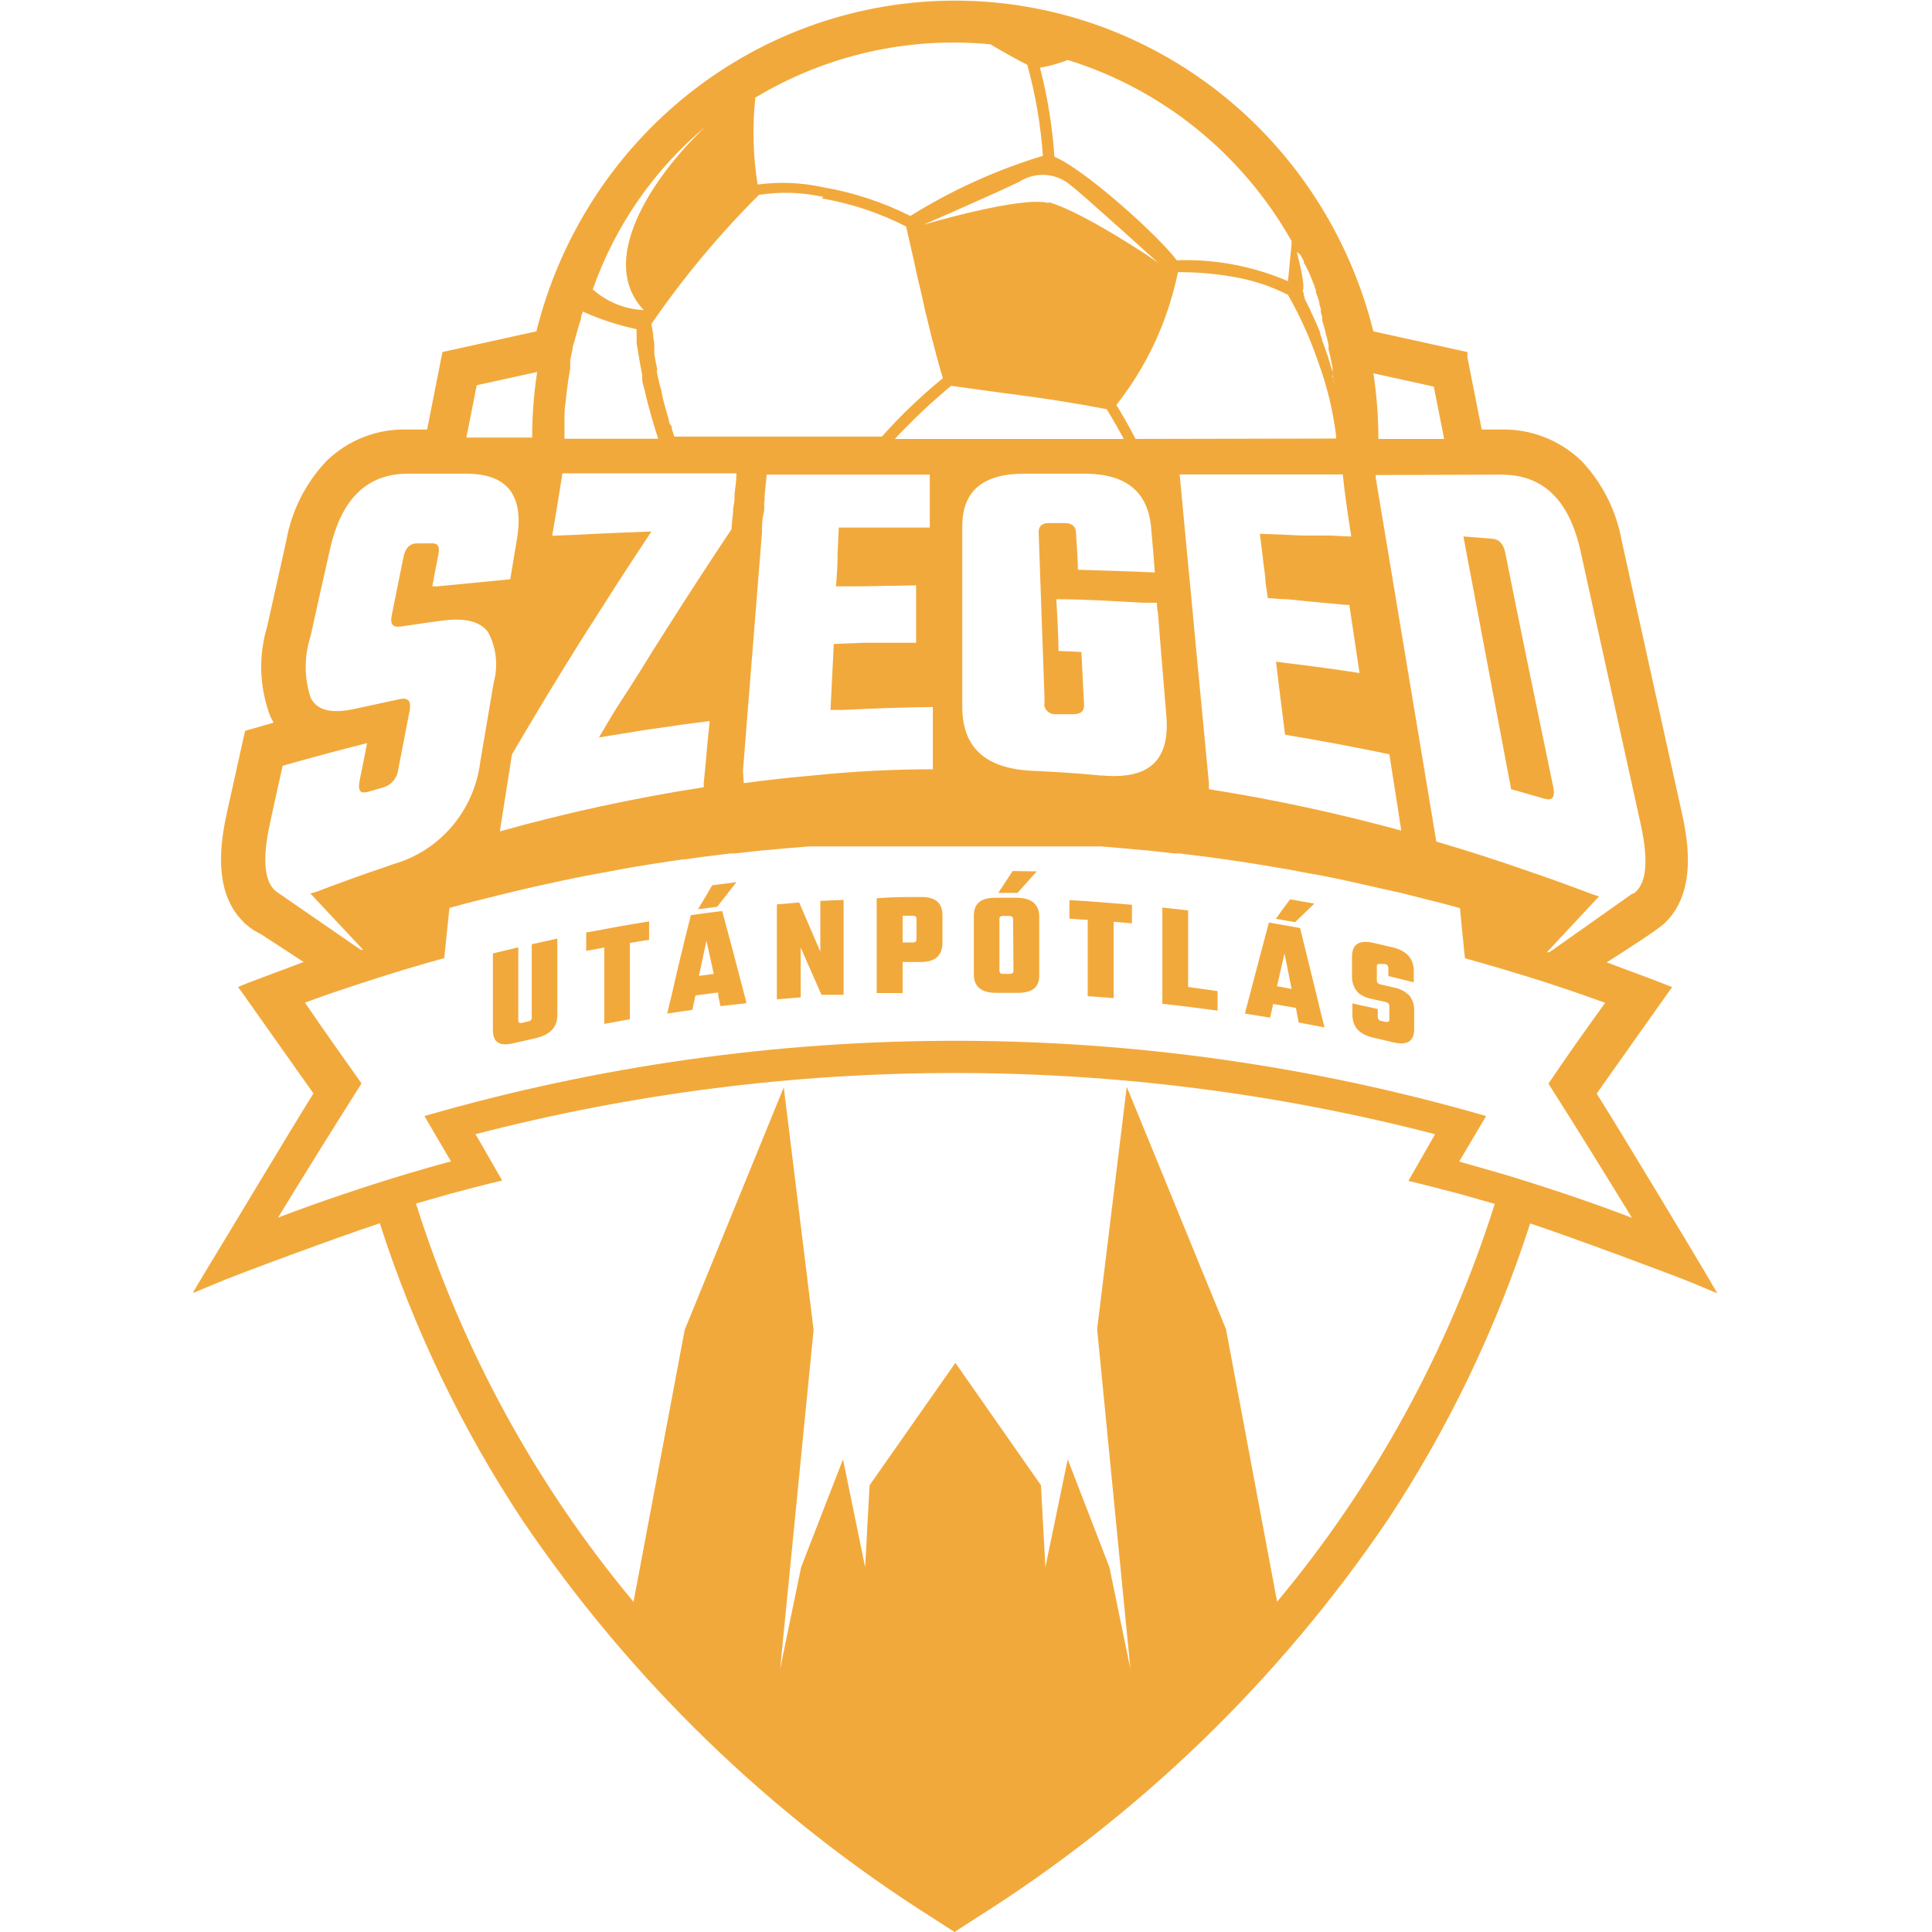 <?xml version="1.0" encoding="utf-8"?>
<svg width="90px" height="90" fill="none" viewBox="0 0 90 90" xmlns="http://www.w3.org/2000/svg">
  <g clip-path="url(#clip0_24_366)" transform="matrix(1, 0, 0, 1, 9, 0)">
    <path d="M51.59 11.879L51.644 11.979L51.697 12.07L51.59 11.879ZM51.796 12.252V12.197C51.796 12.197 51.796 12.279 51.859 12.324L51.796 12.252ZM52.101 12.888V12.843C52.119 12.877 52.134 12.914 52.145 12.952C52.126 12.923 52.097 12.901 52.065 12.888H52.101Z" fill="#f2a93b"/>
    <path d="M70.4 59.221C69.781 58.175 66.582 52.854 65.381 50.944C66.197 49.78 68.195 46.969 68.598 46.396L68.894 45.987L68.419 45.796C67.864 45.578 66.627 45.123 65.847 44.832C66.815 44.213 68.258 43.286 68.536 43.013C68.644 42.91 68.746 42.801 68.84 42.685C69.934 41.294 69.665 39.302 69.36 37.928L66.546 25.195C66.296 23.79 65.641 22.492 64.664 21.465C63.655 20.496 62.308 19.972 60.919 20.01H60.023L59.359 16.654V16.399L59.108 16.345L54.977 15.435C53.88 11.031 51.367 7.125 47.836 4.335C44.305 1.544 39.957 0.029 35.482 0.029C31.007 0.029 26.66 1.544 23.128 4.335C19.597 7.125 17.084 11.031 15.987 15.435L11.856 16.345L11.614 16.399L11.56 16.654L10.897 20.01H9.947C9.26 19.991 8.575 20.11 7.934 20.362C7.292 20.613 6.706 20.991 6.21 21.474C5.238 22.496 4.586 23.788 4.337 25.186L3.441 29.206C3.025 30.588 3.085 32.074 3.611 33.417L3.746 33.663L2.644 33.981L2.42 34.044L2.366 34.272L1.559 37.91C1.264 39.283 0.986 41.275 2.088 42.667C2.178 42.776 2.285 42.894 2.393 43.004L2.455 43.058C2.669 43.245 2.908 43.401 3.163 43.522L5.144 44.814L2.554 45.787L2.088 45.978L2.384 46.387L5.601 50.935C4.391 52.881 1.201 58.211 0.583 59.212L-0.027 60.24L1.066 59.785C1.963 59.394 6.721 57.638 8.692 56.983C10.265 61.877 12.497 66.526 15.324 70.799C20.372 78.26 26.89 84.578 34.465 89.354L35.254 89.864L35.469 90L35.675 89.864L36.463 89.354C44.053 84.582 50.586 78.264 55.649 70.799C58.473 66.527 60.704 61.881 62.281 56.992C64.252 57.647 68.975 59.403 69.916 59.794L71 60.249L70.4 59.221ZM29.276 9.241C30.645 9.476 31.971 9.917 33.21 10.551L33.587 12.206C33.667 12.606 33.757 12.998 33.856 13.398C33.954 13.798 34.026 14.153 34.106 14.526C34.151 14.68 34.187 14.835 34.223 14.989C34.259 15.144 34.304 15.308 34.34 15.472C34.375 15.635 34.438 15.863 34.492 16.054C34.546 16.245 34.572 16.381 34.617 16.545C34.662 16.709 34.734 16.963 34.788 17.163L34.922 17.618C34.519 17.945 33.838 18.528 33.076 19.282C33.048 19.32 33.015 19.354 32.977 19.383L32.87 19.492L32.762 19.601L32.583 19.792L32.44 19.947C32.323 20.074 32.198 20.201 32.081 20.338H22.412C22.384 20.263 22.36 20.187 22.34 20.11C22.322 20.066 22.306 20.02 22.296 19.974C22.296 19.91 22.296 19.846 22.233 19.792C22.17 19.737 22.17 19.601 22.143 19.51L22.099 19.355C22.018 19.091 21.946 18.828 21.883 18.573L21.83 18.337C21.83 18.2 21.758 18.064 21.731 17.927C21.704 17.791 21.65 17.582 21.615 17.409C21.579 17.236 21.615 17.272 21.615 17.2L21.534 16.808L21.48 16.481C21.48 16.481 21.48 16.417 21.48 16.381V16.217C21.48 16.172 21.48 16.136 21.48 16.09C21.48 16.044 21.48 15.872 21.435 15.772C21.435 15.472 21.355 15.235 21.346 15.089C22.829 12.933 24.506 10.92 26.355 9.077C27.356 8.921 28.377 8.955 29.366 9.177V9.077V9.177L29.276 9.241ZM60.229 51.99C44.065 47.315 26.935 47.315 10.771 51.99L12.008 54.1C11.327 54.282 10.646 54.482 9.965 54.682C7.94 55.292 5.941 55.965 3.952 56.72C5.242 54.609 6.539 52.527 7.841 50.471C6.945 49.207 6.049 47.942 5.207 46.706C5.977 46.423 6.757 46.151 7.545 45.896L8.155 45.696C9.329 45.314 10.512 44.959 11.694 44.632L11.936 42.294L12.707 42.085L13.316 41.93L14.266 41.694L14.714 41.585L15.055 41.503C15.727 41.339 16.399 41.194 17.071 41.048L17.761 40.903L18.362 40.784L19.258 40.621L19.885 40.502L20.548 40.384L20.987 40.311L21.444 40.239L22.152 40.129L22.86 40.029H22.941L23.631 39.929L24.366 39.838L25.029 39.757H25.217L25.656 39.711L26.472 39.62L27.018 39.575L27.484 39.529L28.685 39.429H29.07H29.294H29.832H30.065H30.773H31.553H32.61H32.87H33.918H37.064H38.121H38.381H39.429H40.209H40.926H41.132H41.679H41.867H42.288L43.462 39.529L43.937 39.575L44.484 39.62L45.299 39.711L45.729 39.757H45.944L46.59 39.838L47.333 39.929L48.113 40.038L48.803 40.139L49.502 40.248L49.932 40.32L50.425 40.402L51.07 40.511L51.688 40.63L52.199 40.721L52.549 40.784L53.185 40.912L53.866 41.057L55.802 41.494L56.259 41.594L57.621 41.939L58.239 42.094L59.01 42.303C59.082 43.086 59.162 43.868 59.243 44.641C60.435 44.968 61.609 45.323 62.827 45.705L63.437 45.905C64.216 46.16 64.996 46.433 65.776 46.715C64.879 47.952 63.983 49.216 63.132 50.48C64.44 52.536 65.731 54.619 67.021 56.729C65.041 55.974 63.033 55.301 61.008 54.691L58.974 54.109L60.229 51.99ZM42.458 36.127H42.288C41.231 36.024 40.173 35.952 39.116 35.909C36.929 35.809 35.836 34.854 35.827 32.944V32.034C35.827 29.433 35.827 26.926 35.827 24.512C35.827 22.875 36.786 22.066 38.713 22.066H41.517C43.453 22.066 44.493 22.902 44.627 24.622C44.69 25.295 44.744 25.977 44.797 26.668C43.596 26.613 42.396 26.577 41.213 26.541C41.213 25.968 41.15 25.386 41.123 24.822C41.123 24.521 40.935 24.367 40.594 24.367H39.869C39.537 24.367 39.376 24.512 39.385 24.803C39.474 27.25 39.555 29.779 39.654 32.416C39.654 32.526 39.654 32.626 39.654 32.735C39.644 32.792 39.644 32.85 39.654 32.908C39.69 33.021 39.762 33.119 39.86 33.185C39.958 33.251 40.074 33.281 40.191 33.271H40.568H40.98C41.338 33.271 41.517 33.144 41.5 32.798C41.482 32.453 41.446 31.889 41.428 31.398L41.374 30.37L40.308 30.324C40.308 29.515 40.245 28.706 40.209 27.914C41.544 27.914 42.898 28.005 44.233 28.078H44.896C44.896 28.223 44.896 28.378 44.941 28.533C44.986 29.142 45.039 29.752 45.084 30.352C45.165 31.343 45.254 32.353 45.335 33.371C45.496 35.418 44.538 36.282 42.458 36.136V36.127ZM32.691 20.447C32.861 20.256 33.031 20.074 33.202 19.91C33.703 19.401 34.232 18.891 34.797 18.409C35.03 18.2 35.209 18.055 35.307 17.973L37.548 18.282C38.811 18.446 40.12 18.619 41.589 18.882L42.557 19.064L42.763 19.41L42.916 19.674C42.959 19.737 42.998 19.804 43.032 19.874L43.184 20.147L43.265 20.292L43.346 20.447H32.691ZM43.901 20.447C43.543 19.765 43.22 19.21 43.005 18.864C43.875 17.76 44.585 16.535 45.111 15.226C45.436 14.401 45.691 13.549 45.873 12.679C46.741 12.674 47.607 12.747 48.462 12.898C49.344 13.046 50.199 13.329 50.998 13.734C51.561 14.72 52.029 15.759 52.397 16.836C52.809 17.947 53.092 19.104 53.239 20.283C53.242 20.298 53.242 20.314 53.239 20.328C53.239 20.328 53.239 20.392 53.239 20.429L43.901 20.447ZM39.842 9.459C38.605 9.114 34.142 10.433 34.017 10.469C34.115 10.424 37.368 9.014 38.498 8.459C38.863 8.226 39.293 8.119 39.723 8.151C40.154 8.184 40.563 8.356 40.89 8.641C41.455 9.068 44.887 12.188 44.995 12.279C44.896 12.17 41.482 9.878 39.842 9.414V9.459ZM25.611 35.909C25.674 35.109 25.737 34.308 25.799 33.526C26.041 30.479 26.274 27.569 26.498 24.776C26.498 24.494 26.498 24.203 26.57 23.921C26.642 23.639 26.57 23.53 26.615 23.339C26.615 22.93 26.687 22.52 26.713 22.111H34.313V24.576H30.226H30.074L30.02 25.731C30.02 26.247 29.993 26.774 29.94 27.314H30.513H31.051L33.676 27.268C33.676 28.178 33.676 29.042 33.676 29.942H32.108H31.463H31.248L29.841 29.997C29.787 31.007 29.742 32.034 29.689 33.071H30.298C31.687 32.998 33.076 32.953 34.456 32.935C34.456 33.89 34.456 34.854 34.456 35.836C32.616 35.836 30.779 35.93 28.945 36.118L28.353 36.173C27.735 36.227 27.117 36.3 26.498 36.373L25.647 36.482L25.611 35.909ZM60.937 22.111C62.872 22.111 64.091 23.266 64.629 25.677C65.507 29.667 66.442 33.911 67.433 38.41C67.81 40.139 67.702 41.203 67.093 41.63H67.039L63.177 44.359H63.06L65.489 41.758C65.285 41.7 65.084 41.63 64.888 41.548C63.992 41.212 63.096 40.884 62.2 40.584C60.757 40.075 59.324 39.62 57.908 39.202C56.886 33.071 55.954 27.441 55.085 22.248C55.089 22.208 55.089 22.169 55.085 22.129L60.937 22.111ZM57.791 18.009L58.275 20.447H55.21C55.211 19.424 55.133 18.402 54.977 17.391L57.791 18.009ZM53.947 24.994L52.979 24.949H52.226H51.68C51.016 24.913 50.353 24.885 49.69 24.867C49.771 25.531 49.852 26.213 49.941 26.895C49.941 27.214 50.022 27.532 50.058 27.86L50.64 27.905C51.079 27.905 51.536 27.978 51.948 28.014L53.687 28.178H53.857C54.01 29.224 54.171 30.279 54.332 31.352C53.633 31.243 52.934 31.143 52.235 31.052L50.443 30.825C50.532 31.598 50.631 32.38 50.73 33.171L50.864 34.226C52.477 34.493 54.096 34.796 55.721 35.136C55.909 36.3 56.089 37.483 56.277 38.692C53.326 37.885 50.335 37.242 47.316 36.764V36.491C47.112 34.327 46.912 32.222 46.715 30.179C46.625 29.206 46.536 28.251 46.446 27.305L46.366 26.495C46.222 24.994 46.088 23.539 45.953 22.102H53.553C53.642 23.03 53.794 24.003 53.947 24.994ZM51.581 11.879L51.635 11.979L51.688 12.07L51.733 12.152V12.197C51.733 12.197 51.733 12.279 51.796 12.325L51.895 12.525C51.948 12.628 51.996 12.734 52.038 12.843C52.057 12.878 52.072 12.914 52.083 12.952L52.137 13.061C52.137 13.134 52.199 13.216 52.226 13.298C52.253 13.38 52.226 13.416 52.298 13.48V13.534V13.616C52.361 13.77 52.415 13.928 52.459 14.089V14.134C52.459 14.216 52.504 14.298 52.531 14.38C52.527 14.434 52.527 14.489 52.531 14.544L52.594 14.771C52.59 14.807 52.59 14.844 52.594 14.88C52.594 14.998 52.656 15.117 52.683 15.235C52.708 15.316 52.729 15.398 52.746 15.481C52.746 15.553 52.791 15.635 52.809 15.717L52.889 16.063C52.889 16.126 52.889 16.181 52.889 16.245C52.889 16.308 52.952 16.517 52.979 16.645C52.989 16.722 53.004 16.798 53.024 16.872L53.078 17.154C53.078 17.236 53.078 17.318 53.078 17.4C53.078 17.482 53.14 17.773 53.176 17.945L53.122 17.727C53.122 17.673 53.122 17.618 53.078 17.564V17.473C53.082 17.427 53.082 17.381 53.078 17.336C53.061 17.262 53.04 17.189 53.015 17.118C52.987 17.037 52.963 16.955 52.943 16.872L52.889 16.718C52.88 16.665 52.865 16.613 52.844 16.563L52.773 16.372C52.756 16.31 52.735 16.249 52.71 16.19C52.665 16.072 52.63 15.954 52.585 15.844C52.585 15.844 52.585 15.844 52.585 15.79L52.504 15.581V15.508L52.459 15.399C52.439 15.343 52.415 15.288 52.388 15.235C52.369 15.175 52.345 15.117 52.316 15.062L52.244 14.899C52.065 14.498 51.904 14.162 51.778 13.916V13.852C51.767 13.823 51.752 13.796 51.733 13.771C51.738 13.75 51.738 13.728 51.733 13.707C51.733 13.707 51.733 13.707 51.733 13.662L51.68 13.552C51.68 13.552 51.868 13.489 51.411 11.733C51.47 11.776 51.527 11.821 51.581 11.87V11.879ZM40.702 2.783C45.126 4.14 48.871 7.163 51.169 11.233C51.169 11.47 51.124 11.751 51.097 12.07C51.07 12.388 51.034 12.743 50.998 13.098C49.362 12.395 47.595 12.063 45.819 12.124C44.923 10.933 41.482 7.859 40.12 7.304C40.025 5.903 39.8 4.514 39.447 3.156C39.875 3.081 40.295 2.965 40.702 2.811V2.783ZM26.185 4.548C29.483 2.563 33.318 1.694 37.136 2.065C37.727 2.41 38.291 2.738 38.856 3.02C39.238 4.404 39.481 5.824 39.582 7.258C37.413 7.916 35.337 8.858 33.408 10.06C32.125 9.417 30.758 8.967 29.348 8.723C28.344 8.503 27.311 8.46 26.292 8.595C26.079 7.266 26.043 5.914 26.185 4.575V4.548ZM23.873 5.894C21.91 7.713 18.613 11.924 20.987 14.444C20.11 14.407 19.273 14.067 18.613 13.48C19.657 10.514 21.475 7.892 23.873 5.894ZM17.295 20.137C17.295 19.956 17.295 19.765 17.295 19.574C17.295 19.383 17.295 19.01 17.349 18.719L17.403 18.236C17.445 17.873 17.498 17.509 17.564 17.145V16.972C17.56 16.906 17.56 16.839 17.564 16.772L17.672 16.254C17.672 16.126 17.734 15.99 17.77 15.863C17.786 15.785 17.807 15.709 17.833 15.635C17.85 15.558 17.871 15.482 17.896 15.408C17.912 15.334 17.933 15.261 17.958 15.19L18.012 15.017L18.066 14.844V14.789C18.066 14.698 18.12 14.607 18.155 14.517C18.959 14.877 19.797 15.151 20.656 15.335C20.651 15.38 20.651 15.426 20.656 15.472C20.652 15.523 20.652 15.575 20.656 15.626C20.656 15.626 20.656 15.626 20.656 15.681V15.735V15.935V15.99L20.709 16.299C20.763 16.636 20.826 17.027 20.916 17.463C20.911 17.527 20.911 17.591 20.916 17.654C20.916 17.827 20.987 18 21.032 18.173L21.086 18.437L21.184 18.81C21.286 19.21 21.402 19.619 21.534 20.037L21.597 20.238L21.65 20.392C21.65 20.392 21.65 20.392 21.65 20.438H17.295V20.137ZM17.197 22.048H25.307C25.307 22.375 25.253 22.702 25.217 23.03C25.217 23.212 25.217 23.394 25.172 23.576C25.127 23.758 25.172 23.885 25.127 24.03L25.074 24.658C24.052 26.186 22.998 27.808 21.91 29.524C21.552 30.088 21.184 30.67 20.817 31.27C20.53 31.725 20.244 32.18 19.921 32.671C19.598 33.162 19.24 33.781 18.899 34.354L21.032 34.008L22.923 33.735L24.061 33.59L23.953 34.654C23.9 35.263 23.846 35.873 23.783 36.473C23.783 36.546 23.783 36.609 23.783 36.673C20.58 37.167 17.408 37.854 14.284 38.729C14.473 37.51 14.661 36.318 14.849 35.145C15.96 33.247 17.041 31.461 18.093 29.788L19.052 28.287C19.831 27.05 20.602 25.886 21.346 24.758C20.181 24.803 19.007 24.849 17.842 24.913L16.722 24.958C16.892 24.003 17.044 23.03 17.197 22.066V22.048ZM13.209 17.945L16.023 17.327C15.867 18.338 15.79 19.36 15.79 20.383H12.725L13.209 17.945ZM3.961 41.594C3.316 41.194 3.19 40.12 3.576 38.356C3.773 37.446 3.97 36.537 4.167 35.673C5.484 35.3 6.793 34.945 8.101 34.617C7.993 35.181 7.877 35.755 7.76 36.328C7.644 36.901 7.814 36.982 8.191 36.873L8.854 36.682C9.04 36.627 9.206 36.518 9.33 36.367C9.454 36.217 9.532 36.032 9.553 35.836C9.732 34.927 9.902 34.017 10.081 33.108C10.165 32.671 10.022 32.489 9.651 32.562L7.545 33.017C6.452 33.262 5.753 33.099 5.466 32.489C5.166 31.565 5.166 30.567 5.466 29.642C5.765 28.278 6.064 26.941 6.363 25.631C6.891 23.221 8.11 22.057 10.028 22.066H12.716C14.634 22.066 15.404 23.066 15.091 25.058L14.768 26.986L11.372 27.314H11.139C11.229 26.832 11.318 26.341 11.417 25.859C11.515 25.377 11.354 25.286 11.013 25.313H10.422C10.081 25.313 9.875 25.549 9.795 25.95C9.615 26.829 9.436 27.72 9.257 28.624C9.167 29.051 9.257 29.233 9.66 29.188L11.031 28.987L11.65 28.906C12.689 28.769 13.379 28.96 13.738 29.451C14.123 30.169 14.216 31.011 13.998 31.798C13.791 33.008 13.585 34.245 13.37 35.5C13.232 36.605 12.777 37.644 12.062 38.488C11.347 39.332 10.402 39.944 9.347 40.248L8.773 40.448C7.877 40.748 6.981 41.075 6.085 41.412C5.881 41.498 5.672 41.568 5.457 41.621L7.913 44.241H7.796L3.961 41.594ZM50.488 74.592L48.113 61.922L43.489 50.626L42.109 61.922L43.659 77.748L42.682 73.01L40.738 67.98L39.698 73.01L39.492 69.189L35.505 63.487L31.508 69.189L31.302 73.01L30.271 67.98L28.318 73.01L27.341 77.748L28.9 61.95L27.511 50.653L22.896 61.95L20.512 74.62C15.966 69.17 12.522 62.865 10.377 56.065L12.008 55.601C12.797 55.392 13.594 55.182 14.392 54.992L13.307 53.1L13.146 52.836C27.813 49.034 43.187 49.034 57.854 52.836C57.8 52.918 57.755 53.009 57.702 53.1L56.608 55.01C57.406 55.201 58.203 55.41 59.001 55.619L60.632 56.083C58.481 62.877 55.035 69.176 50.488 74.62V74.592Z" fill="#f2a93b"/>
    <path d="M61.116 25.731C61.035 25.331 60.829 25.113 60.489 25.094L59.234 24.994H59.171C59.87 28.699 60.611 32.623 61.394 36.764L61.555 36.809L62.926 37.201C63.312 37.319 63.455 37.137 63.356 36.664C62.556 32.832 61.809 29.187 61.116 25.731Z" fill="#f2a93b"/>
    <path d="M25.306 41.093L24.41 42.239L23.514 42.358C23.738 41.985 23.962 41.612 24.177 41.239L25.306 41.093Z" fill="#f2a93b"/>
    <path d="M25.683 46.369C25.343 45.05 24.993 43.74 24.643 42.44C24.16 42.494 23.667 42.558 23.183 42.631C22.869 43.877 22.564 45.123 22.287 46.369C22.215 46.651 22.143 46.933 22.081 47.215L23.255 47.042C23.299 46.815 23.353 46.587 23.398 46.369L24.455 46.233C24.455 46.278 24.455 46.324 24.455 46.378L24.563 46.869L25.773 46.733C25.746 46.605 25.719 46.487 25.683 46.369ZM23.559 45.459L23.909 43.822L24.249 45.368L23.559 45.459Z" fill="#f2a93b"/>
    <path d="M21.238 42.922V43.777L20.342 43.922V47.478L19.15 47.697V44.14L18.308 44.295V43.44C19.311 43.249 20.279 43.076 21.238 42.922Z" fill="#f2a93b"/>
    <path d="M16.963 43.722V47.288C16.963 47.861 16.623 48.197 15.96 48.361L14.956 48.588C14.293 48.752 13.961 48.588 13.961 47.979V44.413L15.144 44.132V47.533C15.144 47.633 15.207 47.67 15.315 47.651L15.601 47.579C15.718 47.579 15.772 47.488 15.772 47.388V43.986L16.963 43.722Z" fill="#f2a93b"/>
    <path d="M56.877 47.033V47.942C56.877 48.506 56.554 48.715 55.891 48.552L54.995 48.343C54.332 48.197 54 47.842 54 47.269V46.742L55.183 47.005V47.378C55.183 47.425 55.201 47.47 55.232 47.504C55.264 47.538 55.307 47.558 55.353 47.56L55.551 47.606C55.667 47.606 55.721 47.606 55.721 47.497V46.869C55.721 46.769 55.667 46.705 55.551 46.678L54.896 46.532C54.739 46.505 54.587 46.449 54.448 46.369C54.347 46.316 54.258 46.242 54.188 46.151C54.045 45.954 53.972 45.713 53.982 45.468V44.559C53.982 43.986 54.314 43.777 54.977 43.922L55.873 44.131C56.527 44.286 56.859 44.659 56.859 45.223V45.759L55.676 45.468V45.096C55.676 45.048 55.659 45.002 55.627 44.967C55.596 44.931 55.553 44.909 55.506 44.904H55.309C55.192 44.904 55.138 44.904 55.138 45.014V45.669C55.138 45.769 55.192 45.832 55.309 45.859L55.945 46.005C56.217 46.053 56.468 46.187 56.662 46.387C56.804 46.571 56.88 46.799 56.877 47.033Z" fill="#f2a93b"/>
    <path d="M52.226 42.094L51.33 42.958L50.434 42.803C50.658 42.494 50.873 42.185 51.097 41.894L52.226 42.094Z" fill="#f2a93b"/>
    <path d="M52.334 46.369C52.074 45.323 51.823 44.277 51.563 43.231L50.111 42.976C49.807 44.104 49.511 45.232 49.215 46.369C49.144 46.651 49.063 46.933 48.991 47.215L50.165 47.406C50.219 47.188 50.264 46.978 50.309 46.769L51.366 46.951L51.5 47.633L52.701 47.861C52.576 47.37 52.45 46.869 52.334 46.369ZM50.488 45.941L50.837 44.413C50.945 44.968 51.061 45.514 51.169 46.069L50.488 45.941Z" fill="#f2a93b"/>
    <path d="M38.399 41.821H37.377C36.696 41.821 36.365 42.085 36.365 42.658V45.386C36.365 45.95 36.696 46.242 37.377 46.251H38.399C39.08 46.251 39.412 46.005 39.412 45.441V42.712C39.412 42.139 39.08 41.839 38.399 41.821ZM38.211 45.223C38.211 45.323 38.148 45.368 38.032 45.368H37.727C37.61 45.368 37.557 45.314 37.557 45.214V42.812C37.557 42.712 37.61 42.667 37.727 42.667H38.014C38.13 42.667 38.193 42.721 38.193 42.822L38.211 45.223Z" fill="#f2a93b"/>
    <path d="M47.719 46.169V47.078C46.823 46.96 45.998 46.851 45.147 46.76V42.276L46.348 42.412V45.978L47.719 46.169Z" fill="#f2a93b"/>
    <path d="M39.295 40.593L38.399 41.594H37.503L38.175 40.575L39.295 40.593Z" fill="#f2a93b"/>
    <path d="M43.731 42.148V43.013L42.879 42.94V46.496L41.67 46.405V42.849C41.383 42.849 41.105 42.803 40.818 42.794V41.93C41.795 41.985 42.763 42.067 43.731 42.148Z" fill="#f2a93b"/>
    <path d="M30.298 41.921V46.342H29.886H29.267L28.3 44.14V46.46L27.189 46.551V42.13L28.228 42.039L29.214 44.331V41.967L30.298 41.921Z" fill="#f2a93b"/>
    <path d="M33.892 41.785C33.21 41.785 32.52 41.785 31.839 41.848V46.26H33.049V44.813H33.892C34.572 44.813 34.904 44.513 34.904 43.904V42.64C34.904 42.057 34.572 41.776 33.892 41.785ZM33.694 43.749C33.694 43.849 33.641 43.904 33.524 43.904H33.049V42.658H33.524C33.641 42.658 33.694 42.703 33.694 42.803V43.749Z" fill="#f2a93b"/>
  </g>
  <defs>
    <clipPath id="clip0_24_366">
      <rect width="71" height="90" fill="#f2a93b"/>
    </clipPath>
  </defs>
</svg>
